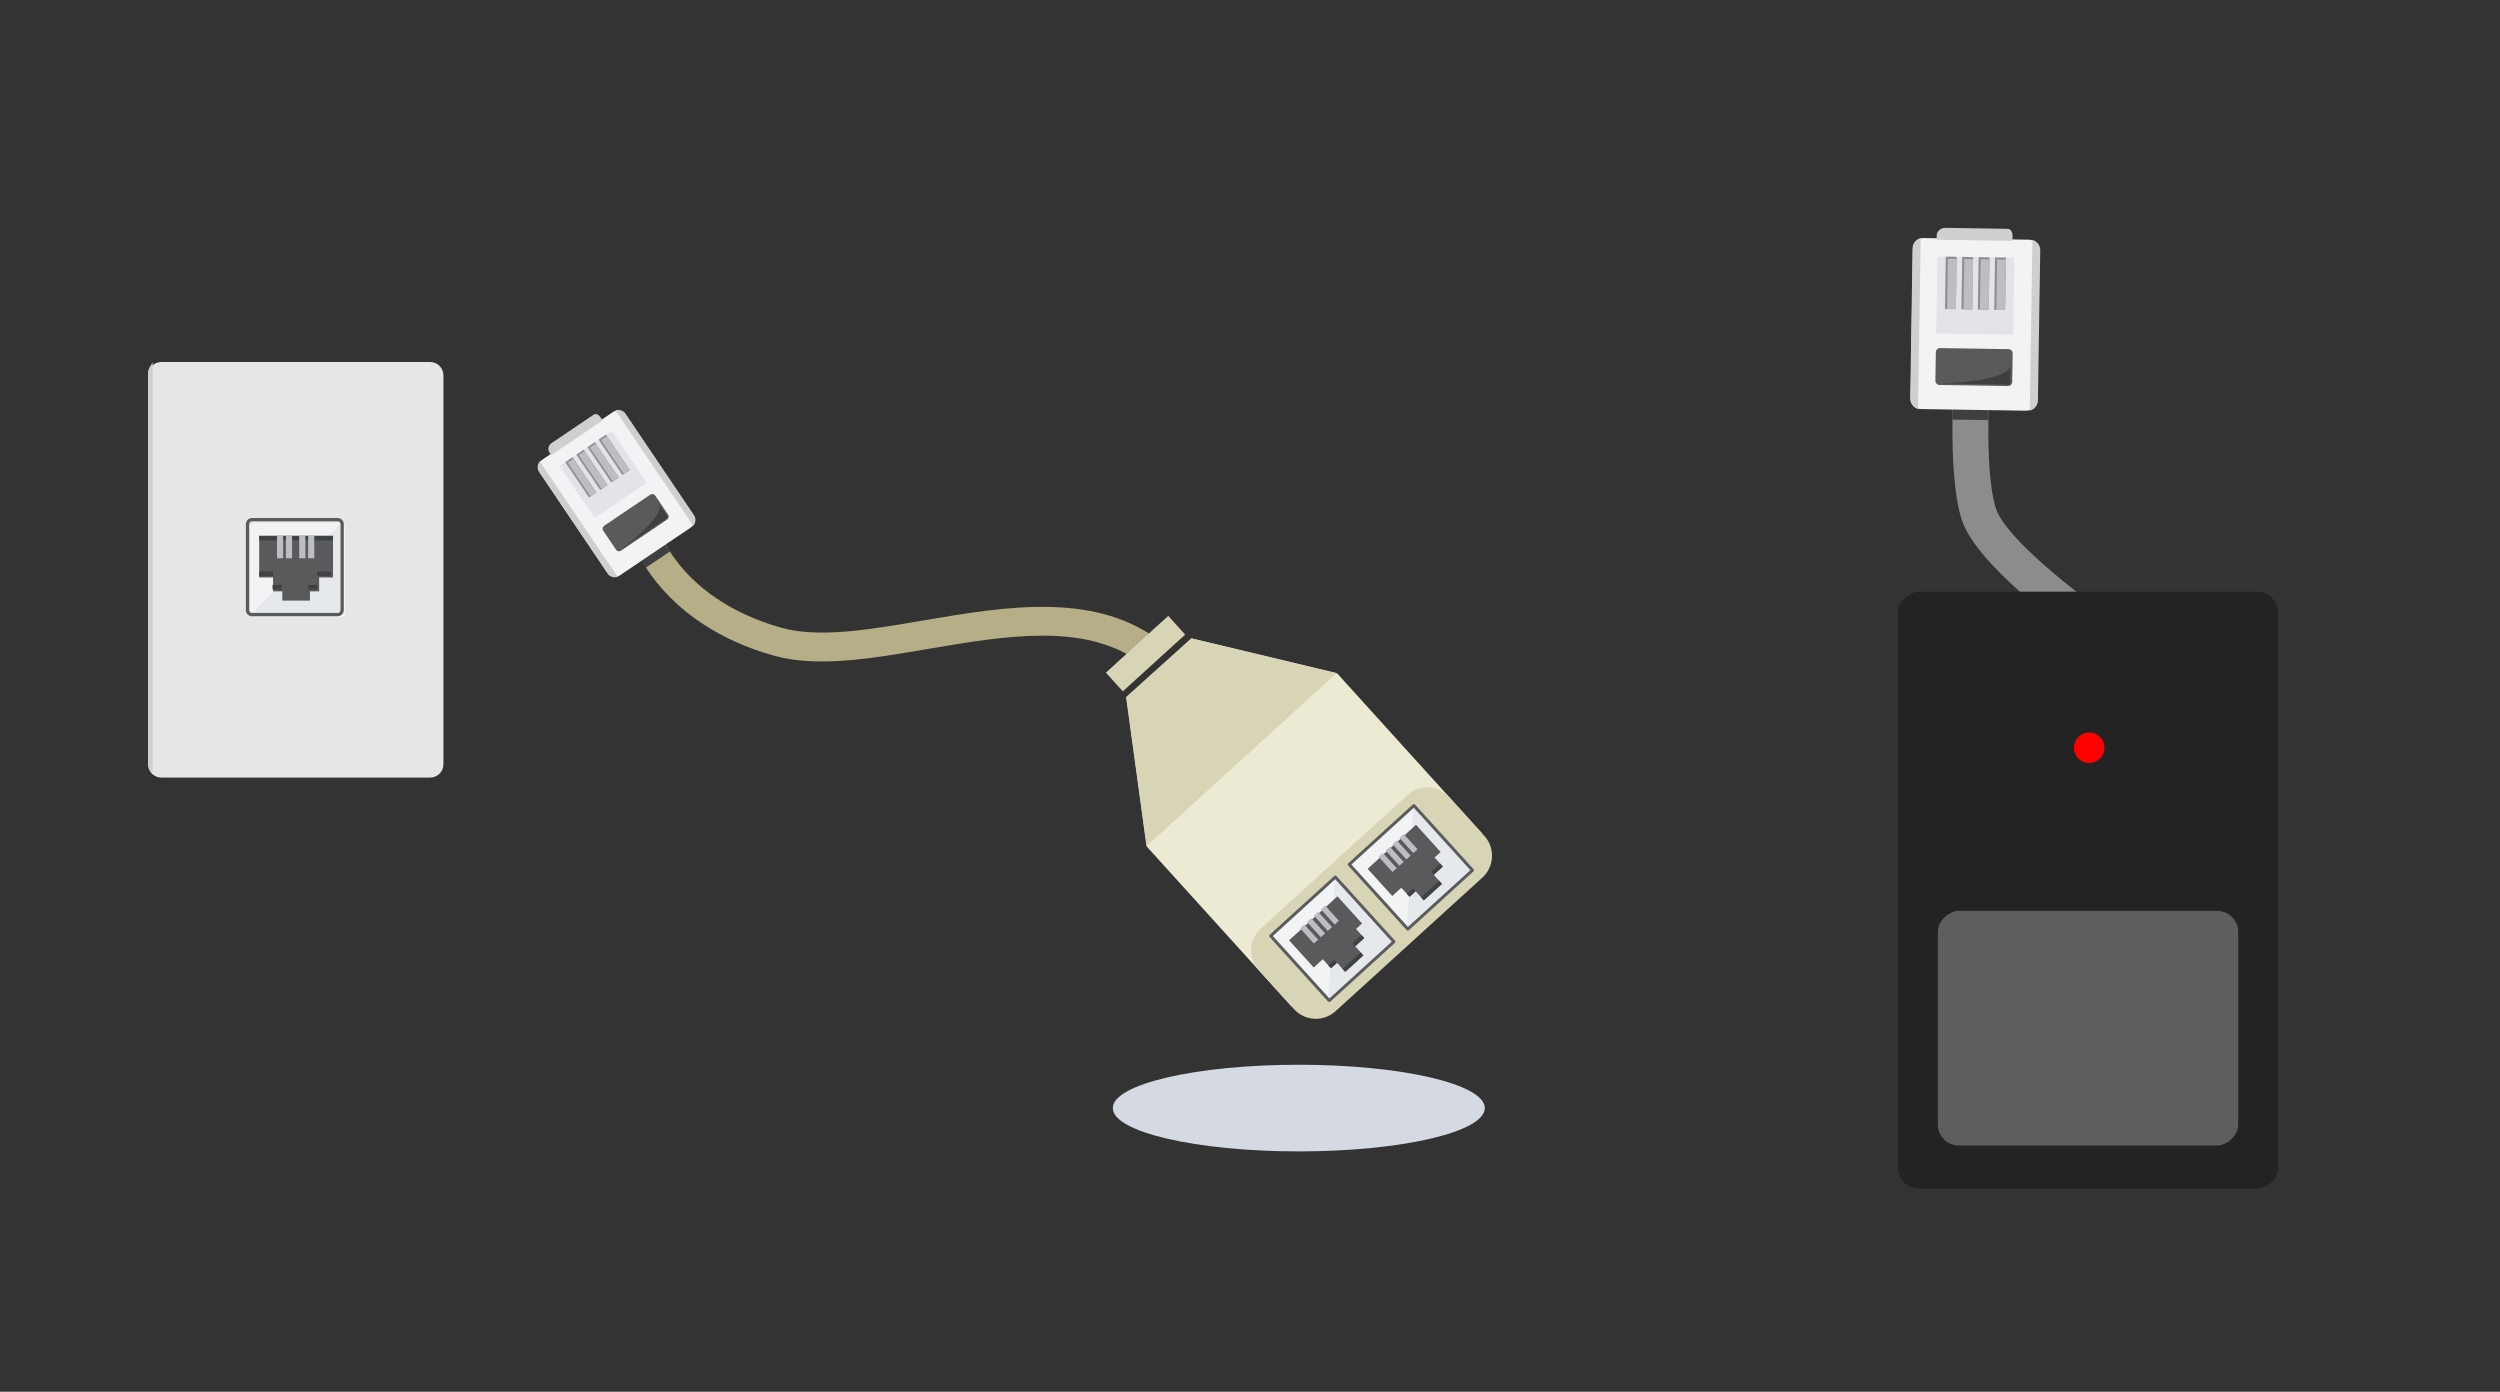 <?xml version="1.0" encoding="UTF-8"?>
<svg width="591px" height="329px" viewBox="0 0 591 329" version="1.1" xmlns="http://www.w3.org/2000/svg" xmlns:xlink="http://www.w3.org/1999/xlink">
    <rect x="0" y="0" width="591" height="329" fill="#333333" stroke="none"/>
    <title>protetor_surto_filtro</title>
    <g id="Page-1" stroke="none" stroke-width="1" fill="none" fill-rule="evenodd">
        <g id="protetor_surto_filtro" transform="translate(35, 44.663)">
            <g id="microfiltro-00-copy" transform="translate(0, 34)">
                <g id="Group-2" transform="translate(0, 6.919)">
                    <path d="M66.697,98.236 L3.133,98.236 C1.41,98.236 0,96.822 0,95.094 L0,3.142 C0,1.414 1.41,0 3.133,0 L66.697,0 C68.42,0 69.829,1.414 69.829,3.142 L69.829,95.094 C69.829,96.822 68.42,98.236 66.697,98.236 Z" id="Fill-1" fill="#E6E6E6"></path>
                    <path d="M1.09,0 C1.09,0.427 0,1.201 0,2.615 L0,94.743 C0,94.743 0,96.282 1.09,97.071 L1.09,0 Z" id="Fill-3" fill="#CFCFCF"></path>
                    <path d="M45.48,60.375 L25.247,60.375 C24.657,60.375 24.174,59.891 24.174,59.299 L24.174,39.005 C24.174,38.414 24.657,37.929 25.247,37.929 L45.48,37.929 C46.07,37.929 46.553,38.414 46.553,39.005 L46.553,59.299 C46.553,59.891 46.07,60.375 45.48,60.375" id="Fill-5" fill="#F2F3F5"></path>
                    <polyline id="Fill-7" fill="#E5E9EC" points="45.912 59.737 45.914 37.929 24.174 59.737"></polyline>
                    <path d="M24.584,37.657 C24.207,37.657 23.9,37.964 23.9,38.342 L23.9,58.636 C23.9,59.014 24.207,59.322 24.584,59.322 L44.817,59.322 C45.195,59.322 45.501,59.014 45.501,58.636 L45.501,38.342 C45.501,37.964 45.195,37.657 44.817,37.657 L24.584,37.657 Z M44.817,60.103 L24.584,60.103 C23.778,60.103 23.123,59.444 23.123,58.636 L23.123,38.342 C23.123,37.534 23.778,36.876 24.584,36.876 L44.817,36.876 C45.624,36.876 46.279,37.534 46.279,38.342 L46.279,58.636 C46.279,59.444 45.624,60.103 44.817,60.103 L44.817,60.103 Z" id="Fill-9" fill="#5B5B5D"></path>
                    <polygon id="Fill-11" fill="#5A5A5C" points="35.006 41.09 26.276 41.09 26.276 50.933 29.547 50.933 29.547 54.214 31.728 54.214 31.728 56.401 35.006 56.401 38.27 56.401 38.27 54.214 40.451 54.214 40.451 50.933 43.722 50.933 43.722 41.09"></polygon>
                    <polygon id="Fill-13" fill="#3F4243" points="26.276 42.184 43.722 42.184 43.722 41.09 26.276 41.09"></polygon>
                    <polygon id="Fill-15" fill="#3F4243" points="26.276 50.612 29.547 50.612 29.547 49.519 26.276 49.519"></polygon>
                    <polygon id="Fill-16" fill="#3F4243" points="39.94 50.612 43.211 50.612 43.211 49.519 39.94 49.519"></polygon>
                    <polygon id="Fill-17" fill="#3F4243" points="29.429 53.773 31.61 53.773 31.61 52.68 29.429 52.68"></polygon>
                    <polygon id="Fill-19" fill="#3F4243" points="37.838 53.773 40.018 53.773 40.018 52.68 37.838 52.68"></polygon>
                    <polygon id="Fill-20" fill="#BDBEC2" points="32.582 46.39 34.041 46.39 34.041 41.09 32.582 41.09"></polygon>
                    <polygon id="Fill-21" fill="#BDBEC2" points="30.48 46.39 31.939 46.39 31.939 41.09 30.48 41.09"></polygon>
                    <polygon id="Fill-22" fill="#BDBEC2" points="35.735 46.39 37.194 46.39 37.194 41.09 35.735 41.09"></polygon>
                    <polygon id="Fill-23" fill="#BDBEC2" points="37.838 46.39 39.296 46.39 39.296 41.09 37.838 41.09"></polygon>
                </g>
                <g id="Group-5" transform="translate(211.09, 92.223) rotate(-3) translate(-211.09, -92.223) translate(93.477, 6.232)">
                    <g id="Group-3" transform="translate(120.266, 85.831) rotate(28) translate(-120.266, -85.831) translate(11.529, 46.997)">
                        <path d="M125.053,11.121 C105.632,6.101 87.347,18.741 71.057,30.016 C60.423,37.375 50.38,44.326 41.271,45.792 C17.801,49.567 6.385,38.032 5.877,37.503 C4.587,36.14 2.437,36.08 1.072,37.367 C-0.298,38.66 -0.364,40.822 0.925,42.197 C1.491,42.799 15.099,56.922 42.349,52.537 C52.98,50.828 63.64,43.45 74.927,35.639 C90.099,25.137 105.731,14.331 121.585,17.348 L125.053,11.121 Z" id="Fill-54" fill="#B5AE86"></path>
                        <polygon id="Fill-70" fill="#EDEAD3" points="211.975 19.818 164.991 0.031 130.293 7.108 122.249 26.259 141.5 56.159 188.495 75.949"></polygon>
                        <polygon id="Fill-71" fill="#D8D4B6" points="164.859 -1.10273344e-13 130.234 7.076 122.114 26.194 141.391 56.103 156.941 18.929"></polygon>
                        <polygon id="Fill-72" fill="#D8D4B6" points="120.851 25.291 128.547 6.893 123.051 4.58 115.355 22.978"></polygon>
                        <path d="M216.494,29.275 L198.392,72.548 C196.908,76.097 192.837,77.767 189.298,76.277 L177.83,71.451 C174.291,69.963 172.626,65.879 174.111,62.331 L192.213,19.057 C193.697,15.509 197.768,13.839 201.306,15.327 L212.775,20.155 C216.314,21.643 217.978,25.727 216.494,29.275" id="Fill-73" fill="#D8D4B6"></path>
                        <polygon id="Fill-74" fill="#F2F3F5" points="203.947 51.853 195.973 70.916 176.967 62.918 184.941 43.855"></polygon>
                        <polyline id="Fill-75" fill="#E5E9EC" points="203.397 52.028 184.932 44.255 195.651 70.544"></polyline>
                        <path d="M177.436,62.726 L195.782,70.446 L203.479,52.045 L185.133,44.325 L177.436,62.726 Z M204.278,51.992 L196.304,71.055 C196.227,71.239 196.017,71.325 195.834,71.247 L176.829,63.249 C176.645,63.173 176.559,62.962 176.637,62.779 L184.611,43.716 C184.687,43.533 184.898,43.447 185.08,43.523 L204.086,51.521 C204.268,51.598 204.354,51.809 204.278,51.992 L204.278,51.992 Z" id="Fill-76" fill="#5B5B5D"></path>
                        <polygon id="Fill-77" fill="#5A5A5C" points="184.354 54.829 181.346 62.019 189.341 65.383 190.46 62.71 193.125 63.831 193.869 62.049 196.534 63.17 197.678 60.436 198.771 57.825 196.106 56.704 197.223 54.031 194.558 52.909 195.304 51.127 187.31 47.763"></polygon>
                        <polygon id="Fill-78" fill="#3F4243" points="181.479 61.701 181.479 61.701 187.419 47.502"></polygon>
                        <polygon id="Fill-79" fill="#3F4243" points="189.341 65.383 189.341 65.383 190.459 62.71"></polygon>
                        <polygon id="Fill-80" fill="#3F4243" points="194.559 52.909 194.559 52.909 195.305 51.127"></polygon>
                        <polygon id="Fill-81" fill="#3F4243" points="192.236 63.457 193.124 63.831 193.869 62.049 192.982 61.676"></polygon>
                        <polygon id="Fill-82" fill="#3F4243" points="195.646 62.797 196.535 63.171 198.771 57.825 197.883 57.451"></polygon>
                        <polygon id="Fill-83" fill="#3F4243" points="195.217 56.33 196.106 56.704 197.224 54.031 196.335 53.657"></polygon>
                        <polygon id="Fill-84" fill="#BDBEC2" points="188.366 56.94 187.846 58.183 183.357 56.295 183.878 55.051"></polygon>
                        <polygon id="Fill-85" fill="#BDBEC2" points="187.511 58.984 186.99 60.228 182.502 58.339 183.023 57.095"></polygon>
                        <polygon id="Fill-86" fill="#BDBEC2" points="189.221 54.895 188.701 56.139 184.214 54.25 184.733 53.007"></polygon>
                        <polygon id="Fill-87" fill="#BDBEC2" points="190.076 52.851 189.556 54.095 185.069 52.206 185.588 50.962"></polygon>
                        <polygon id="Fill-88" fill="#F2F3F5" points="213.638 28.687 205.664 47.751 186.657 39.753 194.631 20.689"></polygon>
                        <polyline id="Fill-89" fill="#E5E9EC" points="213.087 28.862 194.622 21.09 205.341 47.379"></polyline>
                        <path d="M187.126,39.56 L205.472,47.28 L213.169,28.879 L194.823,21.159 L187.126,39.56 Z M213.968,28.827 L205.994,47.889 C205.917,48.073 205.708,48.159 205.524,48.082 L186.519,40.084 C186.336,40.007 186.25,39.796 186.327,39.614 L194.301,20.55 C194.377,20.368 194.588,20.281 194.77,20.358 L213.776,28.356 C213.959,28.432 214.045,28.643 213.968,28.827 L213.968,28.827 Z" id="Fill-90" fill="#5B5B5D"></path>
                        <polygon id="Fill-91" fill="#5A5A5C" points="194.044 31.664 191.036 38.853 199.031 42.217 200.15 39.545 202.815 40.666 203.559 38.884 206.224 40.005 207.368 37.271 208.461 34.659 205.796 33.538 206.915 30.865 204.249 29.743 204.994 27.962 197 24.598"></polygon>
                        <polygon id="Fill-92" fill="#3F4243" points="191.169 38.535 191.169 38.535 197.109 24.336"></polygon>
                        <polygon id="Fill-93" fill="#3F4243" points="199.031 42.217 199.031 42.217 200.149 39.544"></polygon>
                        <polygon id="Fill-94" fill="#3F4243" points="204.249 29.743 204.249 29.743 204.995 27.962"></polygon>
                        <polygon id="Fill-95" fill="#3F4243" points="201.926 40.292 202.815 40.666 203.559 38.883 202.672 38.51"></polygon>
                        <polygon id="Fill-96" fill="#3F4243" points="205.336 39.631 206.225 40.005 208.462 34.66 207.573 34.286"></polygon>
                        <polygon id="Fill-97" fill="#3F4243" points="204.908 33.164 205.796 33.538 206.914 30.865 206.025 30.491"></polygon>
                        <polygon id="Fill-98" fill="#BDBEC2" points="198.056 33.774 197.536 35.018 193.048 33.129 193.568 31.886"></polygon>
                        <polygon id="Fill-99" fill="#BDBEC2" points="197.201 35.819 196.681 37.062 192.194 35.173 192.713 33.93"></polygon>
                        <polygon id="Fill-100" fill="#BDBEC2" points="198.911 31.73 198.391 32.974 193.903 31.085 194.423 29.841"></polygon>
                        <polygon id="Fill-101" fill="#BDBEC2" points="199.766 29.686 199.246 30.929 194.759 29.04 195.278 27.797"></polygon>
                    </g>
                    <g id="Group-4" transform="translate(20.816, 26.707) rotate(-31) translate(-20.816, -26.707) translate(8.056, 7.844)">
                        <path d="M15.153,36.886 C15.135,32.848 15.27,29.199 15.399,27.109 C15.517,25.203 14.063,23.562 12.153,23.445 C10.237,23.325 8.598,24.777 8.479,26.684 C8.456,27.063 8.196,31.421 8.218,36.886 L15.153,36.886 Z" id="Path" fill="#3E3F41"></path>
                        <path d="M22.406,34.957 L2.055,34.957 C0.966,34.957 0.075,34.067 0.075,32.98 L0.075,4.006 C0.075,2.92 0.966,2.031 2.055,2.031 L22.406,2.031 C23.496,2.031 24.387,2.92 24.387,4.006 L24.387,32.98 C24.387,34.067 23.496,34.957 22.406,34.957 Z" id="Path" fill="#F2F3F5"></path>
                        <path d="M1.541,2.056 C0.77,2.203 2.53152028e-14,3.022 2.53152028e-14,4.006 L2.53152028e-14,32.981 C2.53152028e-14,33.965 0.77,34.784 1.541,34.931 L1.541,2.056 Z" id="Path" fill="#CFCFCF"></path>
                        <path d="M23.108,34.931 C23.878,34.784 24.648,33.965 24.648,32.981 L24.648,4.006 C24.648,3.022 23.878,2.203 23.108,2.056 L23.108,34.931 Z" id="Path" fill="#CFCFCF"></path>
                        <path d="M19.257,2.305 L19.257,1.455 C19.257,0.655 18.982,-5.06304056e-14 18.179,-5.06304056e-14 L6.244,-5.06304056e-14 C5.442,-5.06304056e-14 4.623,0.655 4.623,1.455 L4.623,2.305 L19.257,2.305 Z" id="Path" fill="#CFCFCF"></path>
                        <polygon id="Path" fill="#E3E4E7" points="4.805 20.36 19.656 20.36 19.656 5.543 4.805 5.543"></polygon>
                        <polygon id="Path" fill="#8D8F90" points="6.426 15.626 8.53 15.626 8.53 5.542 6.426 5.542"></polygon>
                        <polygon id="Path" fill="#BDBEC2" points="6.837 15.626 8.528 15.626 8.528 5.954 6.837 5.954"></polygon>
                        <polygon id="Path" fill="#8D8F90" points="9.596 15.626 11.699 15.626 11.699 5.542 9.596 5.542"></polygon>
                        <polygon id="Path" fill="#BDBEC2" points="10.007 15.626 11.698 15.626 11.698 5.954 10.007 5.954"></polygon>
                        <polygon id="Path" fill="#8D8F90" points="12.766 15.626 14.869 15.626 14.869 5.542 12.766 5.542"></polygon>
                        <polygon id="Path" fill="#BDBEC2" points="13.176 15.626 14.868 15.626 14.868 5.954 13.176 5.954"></polygon>
                        <polygon id="Path" fill="#8D8F90" points="15.934 15.626 18.038 15.626 18.038 5.542 15.934 5.542"></polygon>
                        <polygon id="Path" fill="#BDBEC2" points="16.346 15.626 18.038 15.626 18.038 5.954 16.346 5.954"></polygon>
                        <path d="M18.82,30.265 L5.625,30.265 C5.175,30.265 4.807,29.897 4.807,29.448 L4.807,23.974 C4.807,23.525 5.175,23.158 5.625,23.158 L18.82,23.158 C19.269,23.158 19.637,23.525 19.637,23.974 L19.637,29.448 C19.637,29.897 19.269,30.265 18.82,30.265 Z" id="Path" fill="#5A5A5C"></path>
                        <path d="M19.256,26.341 L19.256,29.469 C19.256,29.469 19.54,29.97 18.819,29.97 L5.611,29.97 C5.611,29.97 18.486,29.578 19.256,26.341 Z" id="Path" fill="#3E3F41"></path>
                    </g>
                </g>
                <ellipse id="Oval" fill="#D5DAE2" cx="272.037" cy="183.285" rx="43.973" ry="10.243"></ellipse>
            </g>
            <g id="Group-2" transform="translate(455.168, 119.005) rotate(-270) translate(-455.168, -119.005) translate(337, 70.184)">
                <g id="XMLID_66_" transform="translate(64.909, 59.361) scale(1, -1) rotate(-77) translate(-64.909, -59.361) translate(39.944, -1.11)" fill-rule="nonzero">
                    <g id="XMLID_90_" transform="translate(0, 30.194)" fill="#8B8C8D">
                        <path d="M15.751,80.091 C17.377,78.331 19.204,76.323 21.123,74.142 C30.716,63.24 42.542,48.032 43.25,38.61 C44.127,26.953 37.026,4.16 36.723,3.196 C36.021,0.959 33.644,-0.292 31.401,0.416 C29.164,1.117 27.919,3.501 28.62,5.738 C30.547,11.88 35.408,29.644 34.782,37.975 C34.395,43.132 27.175,53.817 17.933,64.822 C15.623,67.573 13.188,70.344 10.717,73.062 C-6.906,90.071 0.176,95.123 15.751,80.091 Z" id="XMLID_91_"></path>
                    </g>
                    <path d="M31.797,47.513 C30.628,42.693 29.39,38.385 28.621,35.931 C27.92,33.694 29.165,31.31 31.402,30.609 C33.645,29.901 36.021,31.152 36.724,33.389 C36.864,33.835 38.458,38.951 40.044,45.473 L31.797,47.513 Z" id="XMLID_89_" fill="#3E3F41"></path>
                    <g id="XMLID_67_" transform="translate(10.379, 0)">
                        <g id="XMLID_85_" transform="translate(0, 1.887)">
                            <path d="M12.221,45.46 L36.422,39.474 C37.718,39.154 38.515,37.832 38.194,36.537 L29.653,2 C29.333,0.705 28.011,-0.092 26.716,0.228 L2.515,6.213 C1.219,6.533 0.422,7.855 0.743,9.151 L9.284,43.687 C9.604,44.982 10.925,45.78 12.221,45.46 Z" id="XMLID_88_" fill="#F2F3F5"></path>
                            <path d="M27.336,0.108 C28.295,0.056 29.452,0.806 29.743,1.979 L38.284,36.515 C38.574,37.688 37.9,38.891 37.027,39.292 L27.336,0.108 Z" id="XMLID_87_" fill="#CFCFCF"></path>
                            <path d="M11.38,45.635 C10.421,45.687 9.264,44.937 8.973,43.764 L0.432,9.228 C0.142,8.055 0.816,6.852 1.689,6.451 L11.38,45.635 Z" id="XMLID_86_" fill="#CFCFCF"></path>
                        </g>
                        <path d="M6.343,7.502 L6.092,6.488 C5.856,5.535 5.991,4.673 6.944,4.438 L21.138,0.927 C22.091,0.691 23.259,1.23 23.495,2.183 L23.746,3.198 L6.343,7.502 Z" id="XMLID_84_" fill="#CFCFCF"></path>
                        <polygon id="XMLID_83_" fill="#E3E4E7" transform="translate(17.815, 18.124) rotate(166.108) translate(-17.815, -18.124) " points="8.718 9.027 26.912 9.027 26.912 27.221 8.718 27.221"></polygon>
                        <g id="XMLID_70_" transform="translate(8.492, 7.548)">
                            <g id="XMLID_80_" transform="translate(11.323, 0)">
                                <polygon id="XMLID_82_" fill="#8D8F90" transform="translate(2.957, 6.357) rotate(166.108) translate(-2.957, -6.357) " points="1.669 0.166 4.246 0.166 4.246 12.548 1.669 12.548"></polygon>
                                <polygon id="XMLID_81_" fill="#BDBEC2" transform="translate(2.772, 6.663) rotate(166.108) translate(-2.772, -6.663) " points="1.736 0.725 3.809 0.725 3.809 12.601 1.736 12.601"></polygon>
                            </g>
                            <g id="XMLID_77_" transform="translate(7.548, 0.944)">
                                <polygon id="XMLID_79_" fill="#8D8F90" transform="translate(2.963, 6.345) rotate(166.108) translate(-2.963, -6.345) " points="1.674 0.154 4.251 0.154 4.251 12.536 1.674 12.536"></polygon>
                                <polygon id="XMLID_78_" fill="#BDBEC2" transform="translate(2.777, 6.652) rotate(166.108) translate(-2.777, -6.652) " points="1.741 0.714 3.813 0.714 3.813 12.59 1.741 12.59"></polygon>
                            </g>
                            <g id="XMLID_74_" transform="translate(3.774, 1.887)">
                                <polygon id="XMLID_76_" fill="#8D8F90" transform="translate(2.967, 6.334) rotate(166.108) translate(-2.967, -6.334) " points="1.679 0.143 4.256 0.143 4.256 12.525 1.679 12.525"></polygon>
                                <polygon id="XMLID_75_" fill="#BDBEC2" transform="translate(2.783, 6.64) rotate(166.108) translate(-2.783, -6.64) " points="1.746 0.702 3.819 0.702 3.819 12.578 1.746 12.578"></polygon>
                            </g>
                            <g id="XMLID_71_" transform="translate(0, 2.831)">
                                <polygon id="XMLID_73_" fill="#8D8F90" transform="translate(2.973, 6.322) rotate(166.108) translate(-2.973, -6.322) " points="1.684 0.131 4.261 0.131 4.261 12.513 1.684 12.513"></polygon>
                                <polygon id="XMLID_72_" fill="#BDBEC2" transform="translate(2.788, 6.629) rotate(166.108) translate(-2.788, -6.629) " points="1.752 0.69 3.824 0.69 3.824 12.567 1.752 12.567"></polygon>
                            </g>
                        </g>
                        <path d="M15.105,40.699 L30.796,36.818 C31.331,36.686 31.66,36.139 31.528,35.604 L29.915,29.079 C29.783,28.544 29.236,28.214 28.701,28.346 L13.011,32.227 C12.476,32.359 12.146,32.906 12.279,33.441 L13.892,39.966 C14.024,40.501 14.57,40.831 15.105,40.699 Z" id="XMLID_69_" fill="#5A5A5C"></path>
                        <path d="M13.428,36.151 L14.35,39.879 C14.35,39.879 14.159,40.56 15.018,40.348 C15.876,40.135 30.724,36.463 30.724,36.463 C30.724,36.463 15.298,39.783 13.428,36.151 Z" id="XMLID_68_" fill="#3E3F41"></path>
                    </g>
                </g>
                <rect id="Rectangle" fill="#232323" x="94.375" y="0.447" width="141.14" height="89.874" rx="5"></rect>
                <rect id="Rectangle-Copy" fill="#5E5E5E" x="169.825" y="9.879" width="55.478" height="71.012" rx="5"></rect>
                <circle id="Oval" fill="#FF0000" cx="131.268" cy="45.107" r="3.606"></circle>
            </g>
        </g>
    </g>
</svg>